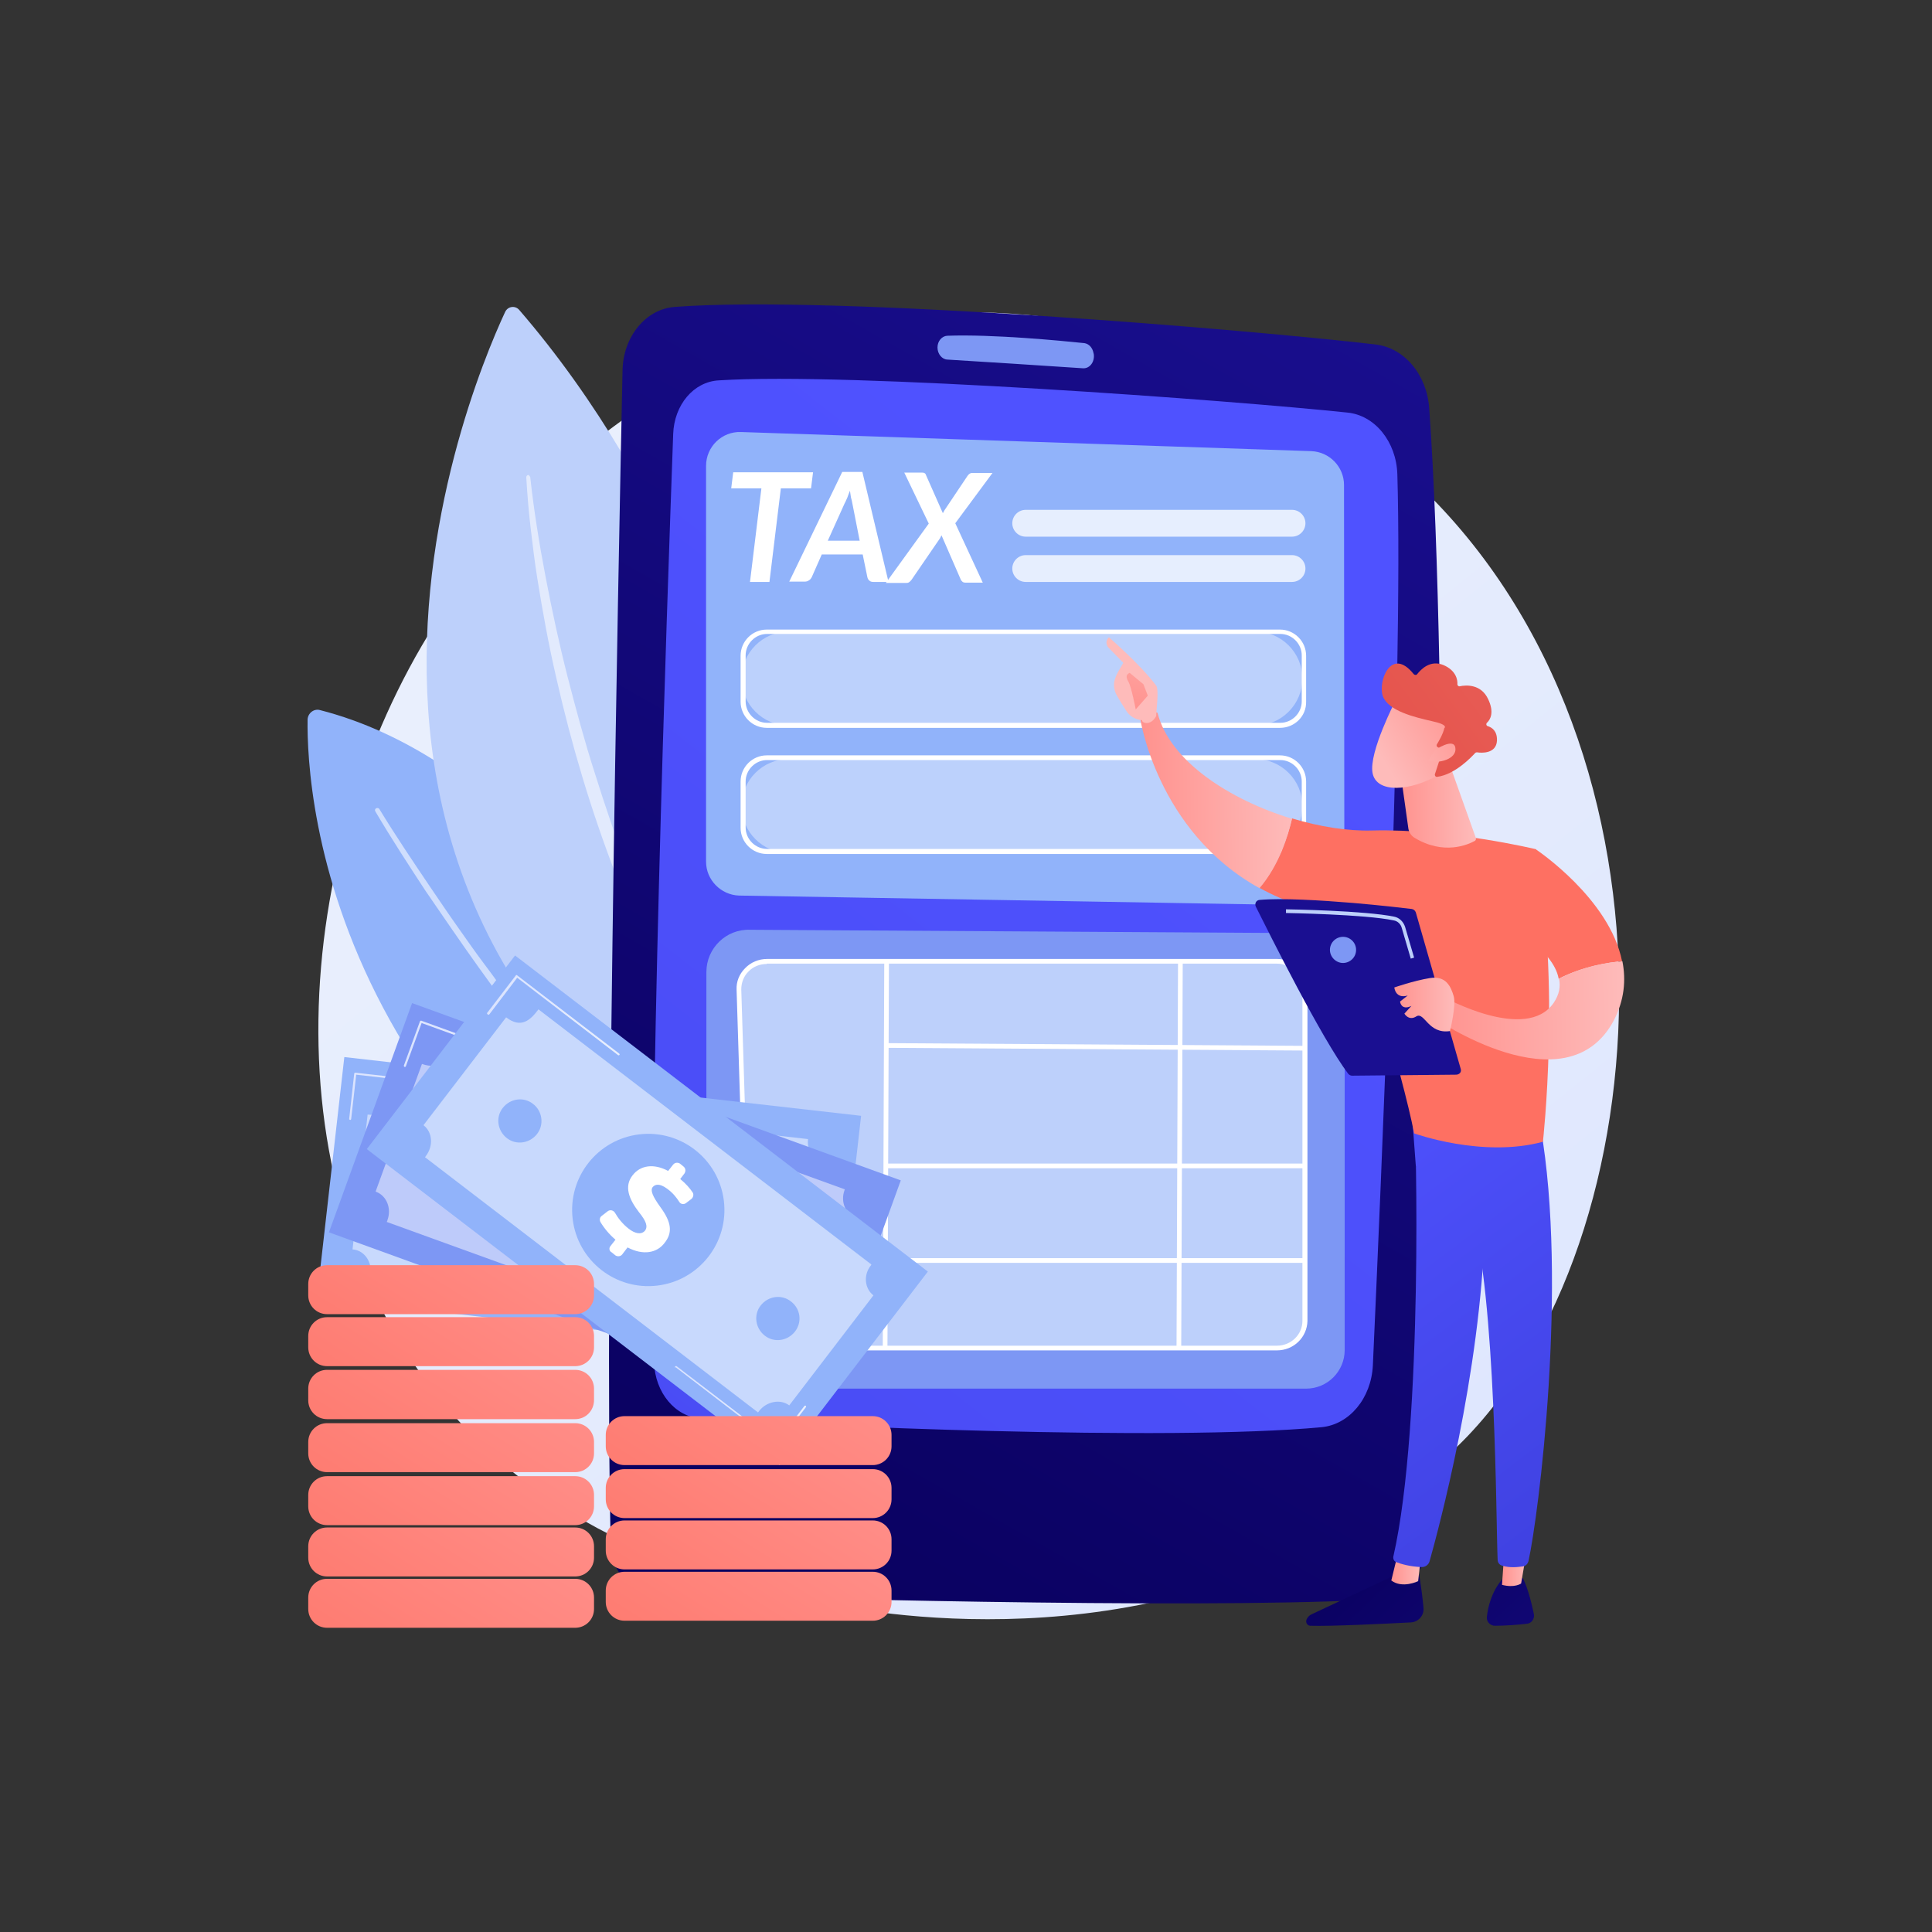 <?xml version="1.0" encoding="utf-8"?>
<!-- Generator: Adobe Illustrator 29.1.0, SVG Export Plug-In . SVG Version: 9.03 Build 55587)  -->
<svg version="1.1" id="Layer_1" xmlns="http://www.w3.org/2000/svg" xmlns:xlink="http://www.w3.org/1999/xlink" x="0px" y="0px"
	 viewBox="0 0 576 576" style="enable-background:new 0 0 576 576;" xml:space="preserve">
<rect x="0" y="0" width="576" height="576" fill="#333333" stroke="none"/>
<g>
	<linearGradient id="SVGID_1_" gradientUnits="userSpaceOnUse" x1="533.175" y1="597.74" x2="186.48" y2="167.167">
		<stop  offset="0" style="stop-color:#DAE3FE"/>
		<stop  offset="1" style="stop-color:#E9EFFD"/>
	</linearGradient>
	<path style="fill:url(#SVGID_1_);" d="M437.8,427.9c-8,8.4-15.5,13.8-21.5,18.1c-70,50.2-152.8,35.6-170.4,32
		c-26-5.3-76.2-15.5-112.5-58.2c-54.9-64.6-46.4-166.4-3.8-233.6c7.8-12.3,49-80.5,132.7-91.5c50.7-6.6,109.7,6.7,152.5,42.6
		C504.5,212.5,498.1,364.4,437.8,427.9z"/>
	<g>
		<path style="fill:#91B3FA;" d="M256.7,420.2c0,0-58.3-182.1-161.3-208.5c-1.8-0.5-3.6,0.9-3.7,2.8
			C91.4,236.4,97,353.1,256.7,420.2z"/>
		<path style="opacity:0.56;fill:#FFFFFF;" d="M113.1,241.2c4.8,7.9,10,15.6,15.2,23.3c2.6,3.8,5.2,7.7,7.9,11.5
			c2.7,3.8,5.3,7.6,8.1,11.3c2.8,3.7,5.5,7.5,8.2,11.2l8.4,11.1c5.7,7.3,11.5,14.6,17.4,21.7c5.8,7.2,11.9,14.2,18,21.3l9.3,10.4
			c1.6,1.7,3.1,3.5,4.7,5.2l4.8,5c3.2,3.4,6.4,6.7,9.6,10.1l9.9,9.8c1.6,1.6,3.3,3.3,4.9,4.9l5.1,4.8l10.1,9.5l0,0
			c0.3,0.3,0.3,0.7,0,1c-0.3,0.3-0.7,0.3-1,0c-13.7-12.5-27.3-25.3-40-38.9l-4.8-5c-1.6-1.7-3.1-3.4-4.7-5.2l-9.4-10.3
			c-6-7.1-12.2-14-18.1-21.3c-11.8-14.3-23.2-29.1-34-44.2c-2.7-3.8-5.4-7.6-8-11.4c-2.6-3.8-5.3-7.7-7.9-11.5
			c-5.1-7.8-10.2-15.6-14.9-23.6c-0.2-0.3-0.1-0.7,0.2-0.9C112.5,240.8,112.9,240.9,113.1,241.2L113.1,241.2z"/>
	</g>
	<g>
		<path style="fill:#BDD0FB;" d="M251.1,372.3c0,0-3.9-172.8-96.3-279.9c-1.2-1.4-3.4-1.1-4.2,0.6
			C138.3,119.4,68.2,289.5,251.1,372.3z"/>
		<path style="opacity:0.56;fill:#FFFFFF;" d="M158.1,142.4c1.1,10,2.7,19.9,4.6,29.8c1.9,9.9,4,19.7,6.5,29.5
			c2.5,9.7,5.1,19.4,8.2,29c3,9.6,6.2,19.1,9.9,28.4c3.6,9.4,7.5,18.6,11.8,27.7c0.5,1.1,1,2.3,1.6,3.4l1.7,3.4
			c1.1,2.2,2.2,4.5,3.4,6.7l3.5,6.6l0.9,1.7l0.9,1.6l1.9,3.3c2.4,4.4,5.1,8.6,7.7,12.9c1.3,2.1,2.7,4.2,4.1,6.3l2.1,3.2
			c0.7,1,1.4,2.1,2.2,3.1l4.3,6.2l4.5,6l2.3,3l2.4,2.9l4.7,5.9l0,0c0.2,0.3,0.2,0.8-0.1,1c-0.3,0.2-0.7,0.2-1-0.1
			c-13.8-14.8-26-31.1-36.3-48.6l-1.9-3.3l-1-1.6l-0.9-1.7l-3.7-6.7c-1.2-2.2-2.3-4.5-3.5-6.8l-1.7-3.4c-0.6-1.1-1.1-2.3-1.6-3.4
			c-4.5-9.1-8.4-18.5-12.1-27.9c-7.3-18.9-13.1-38.4-17.6-58.2c-2.3-9.9-4.1-19.8-5.7-29.8c-0.8-5-1.4-10-2-15.1
			c-0.6-5-1-10.1-1.3-15.1c0-0.4,0.3-0.7,0.7-0.7C157.7,141.8,158.1,142,158.1,142.4L158.1,142.4z"/>
	</g>
	<g>
		<g>
			
				<linearGradient id="SVGID_00000181087501035324631360000003560958517004833451_" gradientUnits="userSpaceOnUse" x1="191.411" y1="485.143" x2="429.631" y2="66.596">
				<stop  offset="0" style="stop-color:#09005D"/>
				<stop  offset="1" style="stop-color:#1A0F91"/>
			</linearGradient>
			<path style="fill:url(#SVGID_00000181087501035324631360000003560958517004833451_);" d="M185.6,110.4
				c-1.3,61.7-5.5,274.5-3.5,350c0.2,8,5.7,14.4,12.5,14.7c33.8,1.3,157.6,4.6,212.9,1.9c11.5-0.6,20.7-11.5,20.9-24.9
				c1.1-64.8,3.7-246.9-2.3-330.4c-0.7-10-7.4-18-16-19c-36.8-4.3-161.2-14.8-208.9-11.2C192.6,92.1,185.8,100.3,185.6,110.4z"/>
			
				<linearGradient id="SVGID_00000091730154503388735080000014375275373208186298_" gradientUnits="userSpaceOnUse" x1="369.817" y1="185.609" x2="-141.702" y2="839.968">
				<stop  offset="0" style="stop-color:#4F52FF"/>
				<stop  offset="1" style="stop-color:#4042E2"/>
			</linearGradient>
			<path style="fill:url(#SVGID_00000091730154503388735080000014375275373208186298_);" d="M200.7,129.4
				c-1.8,49.8-7.6,215.5-5.7,276.8c0.3,9,6.3,16.2,13.9,16.7c31.5,2.2,138.9,6.9,185.1,2.6c8.3-0.8,14.8-8.6,15.3-18.4
				c2.3-50.8,9.1-205.1,7.3-265.7c-0.3-9.7-6.7-17.6-14.9-18.4c-34.1-3.6-148.2-12.1-187.4-9.6C206.8,113.8,201,120.7,200.7,129.4z"
				/>
			<path style="fill:#7D97F4;" d="M279.5,103.6L279.5,103.6c0,1.9,1.3,3.5,2.9,3.6c8,0.5,30.5,1.9,40.5,2.6c2,0.1,3.5-1.9,3.2-4.2
				l-0.1-0.4c-0.3-1.6-1.4-2.7-2.7-2.9c-6.8-0.7-27.3-2.7-40.9-2.2C280.8,100.2,279.5,101.7,279.5,103.6z"/>
		</g>
		<path style="fill:#7D97F4;" d="M222.8,414c-6.8-0.2-12.2-5.8-12.2-12.6V289.8c0-7.1,5.9-12.9,13.1-12.6l165.9,1
			c6.2,0,11.3,5.1,11.3,11.3l0,113c0,6.3-5.1,11.5-11.5,11.5H222.8z"/>
		<path style="fill:#91B3FA;" d="M400.8,259.8c0,5.6-4.6,10.2-10.3,10.1L220.3,267c-5.4-0.2-9.8-4.7-9.8-10.1v-118
			c0-5.7,4.7-10.3,10.4-10.1l170,5.7c5.5,0.2,9.8,4.7,9.8,10.1L400.8,259.8z"/>
		<path style="opacity:0.77;fill:#FFFFFF;" d="M385.2,160h-79.4c-2.2,0-4-1.8-4-4v0c0-2.2,1.8-4,4-4h79.4c2.2,0,4,1.8,4,4l0,0
			C389.2,158.2,387.4,160,385.2,160z"/>
		<path style="opacity:0.77;fill:#FFFFFF;" d="M385.2,173.5h-79.4c-2.2,0-4-1.8-4-4v0c0-2.2,1.8-4,4-4h79.4c2.2,0,4,1.8,4,4v0
			C389.2,171.7,387.4,173.5,385.2,173.5z"/>
		<g>
			<path style="fill:#BDD0FB;" d="M380.9,401.9H232c-4.5,0-8.2-3.5-8.3-7.8l-3.1-99.1c-0.1-4.5,3.6-8.3,8.3-8.3h152.1
				c4.6,0,8.3,3.6,8.3,8.1v99.1C389.2,398.3,385.5,401.9,380.9,401.9z"/>
			<path style="fill:#FFFFFF;" d="M380.7,402.6h-149c-4.9,0-8.9-3.7-9-8.5l-3.1-99.1c-0.1-2.3,0.8-4.6,2.5-6.3
				c1.7-1.8,4.1-2.8,6.6-2.8h152.1c5,0,9,3.9,9,8.8v99.1C389.7,398.7,385.7,402.6,380.7,402.6z M228.6,287.4c-2.1,0-4.1,0.8-5.5,2.3
				c-1.4,1.4-2.1,3.3-2.1,5.3l3.1,99.1c0.1,4,3.5,7.1,7.6,7.1h149c4.2,0,7.6-3.3,7.6-7.4v-99.1c0-4.1-3.4-7.4-7.6-7.4H228.6z"/>
			
				<rect x="206.2" y="343.3" transform="matrix(3.912387e-03 -1 1 3.912387e-03 -80.927 606.764)" style="fill:#FFFFFF;" width="115.8" height="1.4"/>
			
				<rect x="293.8" y="343.3" transform="matrix(3.912349e-03 -1 1 3.912349e-03 6.316 694.35)" style="fill:#FFFFFF;" width="115.8" height="1.4"/>
			
				<rect x="325.9" y="249.7" transform="matrix(6.519886e-03 -1 1 6.519886e-03 12.487 636.667)" style="fill:#FFFFFF;" width="1.4" height="124.7"/>
			<rect x="264" y="346.9" style="fill:#FFFFFF;" width="125" height="1.4"/>
			<rect x="264.2" y="375.1" style="fill:#FFFFFF;" width="125" height="1.4"/>
		</g>
		<g>
			<path style="fill:#FFFFFF;" d="M381.6,217h-153c-4.3,0-7.8-3.5-7.8-7.8v-13.7c0-4.3,3.5-7.8,7.8-7.8h153c4.3,0,7.8,3.5,7.8,7.8
				v13.7C389.5,213.5,386,217,381.6,217z M228.7,189c-3.5,0-6.4,2.9-6.4,6.4v13.7c0,3.5,2.9,6.4,6.4,6.4h153c3.5,0,6.4-2.9,6.4-6.4
				v-13.7c0-3.5-2.9-6.4-6.4-6.4H228.7z"/>
			<path style="opacity:0.39;fill:#FFFFFF;" d="M374.3,216.3H235.1c-7.7,0-14-6.3-14-14v0c0-7.7,6.3-14,14-14h139.2
				c7.7,0,14,6.3,14,14v0C388.3,210,382,216.3,374.3,216.3z"/>
		</g>
		<g>
			<path style="fill:#FFFFFF;" d="M242.4,140.8l-0.6,4.8h-9l-3.4,27.9h-5.8l3.4-27.9h-9l0.6-4.8H242.4z"/>
			<path style="fill:#FFFFFF;" d="M264.9,173.5h-4.5c-0.5,0-0.9-0.1-1.2-0.4c-0.3-0.2-0.5-0.6-0.6-1l-1.4-6.8H245l-3,6.8
				c-0.2,0.3-0.4,0.7-0.8,0.9c-0.4,0.3-0.8,0.4-1.3,0.4h-4.6l15.8-32.7h6L264.9,173.5z M246.8,161.2h9.5l-2.2-11.2
				c-0.1-0.5-0.2-1.1-0.4-1.7c-0.1-0.6-0.2-1.3-0.3-2c-0.3,0.8-0.6,1.5-0.8,2.1c-0.3,0.6-0.5,1.2-0.8,1.7L246.8,161.2z"/>
			<path style="fill:#FFFFFF;" d="M276.9,156.1l-7.3-15.2h5.3c0.4,0,0.7,0.1,0.8,0.2c0.2,0.1,0.3,0.3,0.4,0.6l5,11.3
				c0.2-0.3,0.3-0.6,0.5-0.9l6.9-10.3c0.4-0.5,0.8-0.8,1.3-0.8h6.1l-11.1,15l8.2,17.7h-5.2c-0.4,0-0.7-0.1-0.9-0.3
				c-0.2-0.2-0.4-0.4-0.5-0.7l-5.7-13.1c-0.1,0.1-0.1,0.2-0.2,0.4c-0.1,0.1-0.1,0.2-0.2,0.4l-8.5,12.4c-0.3,0.4-0.5,0.6-0.8,0.8
				c-0.3,0.2-0.6,0.2-1,0.2h-5.9L276.9,156.1z"/>
		</g>
		<g>
			<g>
				<path style="opacity:0.39;fill:#FFFFFF;" d="M374.3,254.3H235.1c-7.7,0-14-6.3-14-14v0c0-7.7,6.3-14,14-14h139.2
					c7.7,0,14,6.3,14,14v0C388.3,248.1,382,254.3,374.3,254.3z"/>
			</g>
			<path style="fill:#FFFFFF;" d="M381.6,254.6h-153c-4.3,0-7.8-3.5-7.8-7.8V233c0-4.3,3.5-7.8,7.8-7.8h153c4.3,0,7.8,3.5,7.8,7.8
				v13.7C389.5,251.1,386,254.6,381.6,254.6z M228.7,226.6c-3.5,0-6.4,2.9-6.4,6.4v13.7c0,3.5,2.9,6.4,6.4,6.4h153
				c3.5,0,6.4-2.9,6.4-6.4V233c0-3.5-2.9-6.4-6.4-6.4H228.7z"/>
		</g>
	</g>
	<g>
		
			<linearGradient id="SVGID_00000163759463605337754260000017111514544663366318_" gradientUnits="userSpaceOnUse" x1="9037.168" y1="422.803" x2="8937.969" y2="530.705" gradientTransform="matrix(-1 9.500000e-03 9.500000e-03 1 9424.498 -48.588)">
			<stop  offset="0" style="stop-color:#09005D"/>
			<stop  offset="1" style="stop-color:#1A0F91"/>
		</linearGradient>
		<path style="fill:url(#SVGID_00000163759463605337754260000017111514544663366318_);" d="M422.8,467.8c0,0,1.1,5.8,1.6,11.6
			c0.2,2.2-1.5,4.2-3.8,4.3c-7.7,0.4-24.1,1.2-29.9,1c-0.9,0-1.5-0.9-1.2-1.8c0.3-0.7,0.8-1.3,1.5-1.6l27-12.7L422.8,467.8z"/>
		
			<linearGradient id="SVGID_00000156559809412838792670000002117912544725610686_" gradientUnits="userSpaceOnUse" x1="9004.97" y1="430.816" x2="9013.781" y2="430.816" gradientTransform="matrix(-1 9.500000e-03 9.500000e-03 1 9424.498 -48.588)">
			<stop  offset="0" style="stop-color:#FEBBBA"/>
			<stop  offset="1" style="stop-color:#FF928E"/>
		</linearGradient>
		<path style="fill:url(#SVGID_00000156559809412838792670000002117912544725610686_);" d="M423.6,464.4l-0.8,7c0,0-4.7,2.3-8-0.2
			l1.9-7.8L423.6,464.4z"/>
		
			<linearGradient id="SVGID_00000105421901707452153230000017793548243422583453_" gradientUnits="userSpaceOnUse" x1="9044.984" y1="300.769" x2="8960.569" y2="415.184" gradientTransform="matrix(-1 9.500000e-03 9.500000e-03 1 9424.498 -48.588)">
			<stop  offset="0" style="stop-color:#4F52FF"/>
			<stop  offset="1" style="stop-color:#4042E2"/>
		</linearGradient>
		<path style="fill:url(#SVGID_00000105421901707452153230000017793548243422583453_);" d="M421.7,333.6c0.4,1.8,2.8,90.6-6.3,130.5
			c-0.1,0.7,0.2,1.3,0.8,1.6c1.5,0.6,4.3,1.4,7.7,1.5c1.1,0,2-0.7,2.3-1.7c2.6-9.3,15.2-55.7,16.5-99.9c1.4-49.4,0-1.7,0-1.7
			l-1.4-30.5L421.7,333.6z"/>
		
			<linearGradient id="SVGID_00000101090875376488476410000001731070731597207951_" gradientUnits="userSpaceOnUse" x1="9014.914" y1="402.34" x2="8915.71" y2="510.247" gradientTransform="matrix(-1 9.500000e-03 9.500000e-03 1 9424.498 -48.588)">
			<stop  offset="0" style="stop-color:#09005D"/>
			<stop  offset="1" style="stop-color:#1A0F91"/>
		</linearGradient>
		<path style="fill:url(#SVGID_00000101090875376488476410000001731070731597207951_);" d="M454,470.5c0,0,1.7,2.9,3.3,10.7
			c0.3,1.4-0.7,2.8-2.1,2.9c-2.5,0.3-6.4,0.6-9.5,0.6c-1.4,0-2.6-1.2-2.4-2.7c0.3-2.9,1.4-7.5,4.6-11.2L454,470.5z"/>
		
			<linearGradient id="SVGID_00000095326807910275172380000018446651788358030758_" gradientUnits="userSpaceOnUse" x1="8973.212" y1="430.363" x2="8980.819" y2="430.363" gradientTransform="matrix(-1 9.500000e-03 9.500000e-03 1 9424.498 -48.588)">
			<stop  offset="0" style="stop-color:#FEBBBA"/>
			<stop  offset="1" style="stop-color:#FF928E"/>
		</linearGradient>
		<path style="fill:url(#SVGID_00000095326807910275172380000018446651788358030758_);" d="M455.3,461.6l-1.8,10.5
			c0,0-1.9,1.4-5.7,0.4l0.8-11.3L455.3,461.6z"/>
		
			<linearGradient id="SVGID_00000109013714139996847520000009478897943259993010_" gradientUnits="userSpaceOnUse" x1="9029.94" y1="289.669" x2="8945.525" y2="404.082" gradientTransform="matrix(-1 9.500000e-03 9.500000e-03 1 9424.498 -48.588)">
			<stop  offset="0" style="stop-color:#4F52FF"/>
			<stop  offset="1" style="stop-color:#4042E2"/>
		</linearGradient>
		<path style="fill:url(#SVGID_00000109013714139996847520000009478897943259993010_);" d="M459.3,336c8.2,46.8-0.6,115.9-3.6,129.4
			c-0.2,0.8-0.8,1.5-1.7,1.6c-1.4,0.2-3.8,0.5-6.1-0.2c-0.8-0.2-1.4-0.9-1.4-1.8c-0.5-10.9-0.4-77.9-7.9-104.3
			c-0.4-1.3-1.2-2.5-2.4-3.3l-14.1-9.9l-1.2-16.1L459.3,336z"/>
		<g>
			
				<linearGradient id="SVGID_00000101825910552587891670000006491436914457819296_" gradientUnits="userSpaceOnUse" x1="520.173" y1="87.414" x2="463.229" y2="206.999">
				<stop  offset="0" style="stop-color:#FF928E"/>
				<stop  offset="1" style="stop-color:#FE7062"/>
			</linearGradient>
			<path style="fill:url(#SVGID_00000101825910552587891670000006491436914457819296_);" d="M409,247.6c23.3-0.6,49,5.6,49,5.6
				c7.3,40.4,2,87.2,2,87.2c-18,4.9-38.4-2.5-38.4-2.5c-3.2-16.9-17.6-64.4-17.6-64.4c-11.4-1.3-20.8-4.5-28.5-8.8
				c5.8-6.9,8.5-15.6,9.7-20.7C393.5,246.5,401.8,247.8,409,247.6z"/>
			
				<linearGradient id="SVGID_00000110455413226273034380000002813315987313374126_" gradientUnits="userSpaceOnUse" x1="9041.239" y1="200.93" x2="9086.258" y2="200.93" gradientTransform="matrix(-1 9.500000e-03 9.500000e-03 1 9424.498 -48.588)">
				<stop  offset="0" style="stop-color:#FEBBBA"/>
				<stop  offset="1" style="stop-color:#FF928E"/>
			</linearGradient>
			<path style="fill:url(#SVGID_00000110455413226273034380000002813315987313374126_);" d="M339.9,214c2.3-2.8,5.2-1.5,5.2-1.5
				c3.6,14.4,21.6,26,40.1,31.6c-1.2,5.1-3.8,13.8-9.7,20.7C344.8,247.8,339.9,214,339.9,214z"/>
		</g>
		<g>
			
				<linearGradient id="SVGID_00000059297321181756032920000015841457050363903371_" gradientUnits="userSpaceOnUse" x1="-1763.495" y1="192.452" x2="-1733.287" y2="261.183" gradientTransform="matrix(1 -9.500000e-03 9.500000e-03 1 2111.772 21.815)">
				<stop  offset="0" style="stop-color:#FEBBBA"/>
				<stop  offset="1" style="stop-color:#FF928E"/>
			</linearGradient>
			<path style="fill:url(#SVGID_00000059297321181756032920000015841457050363903371_);" d="M340.5,214.7c-0.2,0.8,2.5,1.9,4.2-1.2
				c0-1.5,0.9-7.9,0-9.1c-4.8-6.4-14.1-14.4-14.1-14.4c-1.5,1.5-0.2,3-0.2,3l4.5,4.6c-0.9,1.7-2,3.1-2.6,5.2
				c-0.4,1.5-0.1,3.2,0.7,4.6c0.8,1.4,1.9,3.2,2.9,4.7C337.7,214.7,340.5,214.7,340.5,214.7z"/>
			
				<linearGradient id="SVGID_00000139281846325376658820000011141816007062657947_" gradientUnits="userSpaceOnUse" x1="348.098" y1="175.038" x2="336.709" y2="212.053">
				<stop  offset="0" style="stop-color:#FEBBBA"/>
				<stop  offset="1" style="stop-color:#FF928E"/>
			</linearGradient>
			<path style="fill:url(#SVGID_00000139281846325376658820000011141816007062657947_);" d="M336.8,200.6l4.1,3.4l1.3,3.4l-3.6,4.1
				c0,0-1.3-6.8-2.2-8.3C335.5,201.7,335.9,201,336.8,200.6z"/>
		</g>
		
			<linearGradient id="SVGID_00000172411408839841986850000018177600614225880235_" gradientUnits="userSpaceOnUse" x1="550.784" y1="101.99" x2="493.84" y2="221.575">
			<stop  offset="0" style="stop-color:#FF928E"/>
			<stop  offset="1" style="stop-color:#FE7062"/>
		</linearGradient>
		<path style="fill:url(#SVGID_00000172411408839841986850000018177600614225880235_);" d="M449.3,275.9l8.7-22.6
			c0,0,21.9,14.6,25.6,33.3c-4.1,0.3-11.6,1.5-18.9,5.2C463.1,282.9,449.3,275.9,449.3,275.9z"/>
		
			<linearGradient id="SVGID_00000158017769555828873150000009543062714777337267_" gradientUnits="userSpaceOnUse" x1="8942.728" y1="264.692" x2="8999.698" y2="264.692" gradientTransform="matrix(-1 9.500000e-03 9.500000e-03 1 9424.498 -48.588)">
			<stop  offset="0" style="stop-color:#FEBBBA"/>
			<stop  offset="1" style="stop-color:#FF928E"/>
		</linearGradient>
		<path style="fill:url(#SVGID_00000158017769555828873150000009543062714777337267_);" d="M430.5,297.3c0,0,24.5,13.6,32.7,1.7
			c1.7-2.5,2.1-4.9,1.6-7.2c7.3-3.8,14.7-4.9,18.9-5.2c1.1,5.6,0.6,11.6-2.6,17.7c-14.2,26.5-53.7-0.9-53.7-0.9L430.5,297.3z"/>
		
			<linearGradient id="SVGID_00000010279738423977743040000015376660210512185250_" gradientUnits="userSpaceOnUse" x1="8986.476" y1="203.788" x2="9009.001" y2="203.788" gradientTransform="matrix(-1 9.500000e-03 9.500000e-03 1 9424.498 -48.588)">
			<stop  offset="0" style="stop-color:#FEBBBA"/>
			<stop  offset="1" style="stop-color:#FF928E"/>
		</linearGradient>
		<path style="fill:url(#SVGID_00000010279738423977743040000015376660210512185250_);" d="M432.4,228.5l7.6,21.3
			c0.1,0.4,0,0.7-0.3,0.9c-2,1.1-9.3,4.4-18.1-1c-0.9-0.6-1.5-1.5-1.7-2.6l-2.6-18.5L432.4,228.5z"/>
		<g>
			
				<linearGradient id="SVGID_00000018947030600657117410000009701276257529764500_" gradientUnits="userSpaceOnUse" x1="798.443" y1="3976.027" x2="790.026" y2="3948.265" gradientTransform="matrix(-0.752 -0.659 -0.659 0.752 3632.015 -2238.644)">
				<stop  offset="0" style="stop-color:#FEBBBA"/>
				<stop  offset="1" style="stop-color:#FF928E"/>
			</linearGradient>
			<path style="fill:url(#SVGID_00000018947030600657117410000009701276257529764500_);" d="M416.1,208.8c0,0-8,15.4-6.9,21.6
				s11.2,5.6,19.9,0.5l6-16.6L416.1,208.8z"/>
			
				<linearGradient id="SVGID_00000023972237799551028170000011292902380707741104_" gradientUnits="userSpaceOnUse" x1="367.329" y1="256.894" x2="460.339" y2="188.56">
				<stop  offset="0" style="stop-color:#E1473D"/>
				<stop  offset="1" style="stop-color:#E9605A"/>
			</linearGradient>
			<path style="fill:url(#SVGID_00000023972237799551028170000011292902380707741104_);" d="M428.7,222.8c-0.4-0.2-0.5-0.6-0.3-0.9
				c0.6-1,1.8-3,2.2-4.8c0,0,1.5-1-3.7-2.1c-5.2-1.2-12.9-3-14.6-7.4c-1.6-4.3,2.4-15.1,9.2-6.6c0.3,0.3,0.8,0.3,1,0
				c1.1-1.4,3.9-4.4,7.9-2.7c3.7,1.6,4.2,4.4,4.1,5.7c0,0.4,0.4,0.7,0.7,0.6c1.9-0.4,6.4-0.7,8.5,3.9c1.8,3.8,0.7,6-0.4,7
				c-0.3,0.3-0.2,0.9,0.3,1c1.2,0.4,2.8,1.4,2.7,4.3c-0.2,4-4.7,3.7-5.9,3.5c-0.2,0-0.4,0-0.6,0.2c-1.1,1.2-6,6.4-11.3,7.1
				c-0.5,0.1-0.8-0.4-0.7-0.8l2.2-6.7c0.1-0.3,0-0.7-0.4-0.8L428.7,222.8z"/>
			
				<linearGradient id="SVGID_00000088831087567009716970000005614832389537592476_" gradientUnits="userSpaceOnUse" x1="789.838" y1="3975.898" x2="782.265" y2="3950.919" gradientTransform="matrix(-0.752 -0.659 -0.659 0.752 3632.015 -2238.644)">
				<stop  offset="0" style="stop-color:#FEBBBA"/>
				<stop  offset="1" style="stop-color:#FF928E"/>
			</linearGradient>
			<path style="fill:url(#SVGID_00000088831087567009716970000005614832389537592476_);" d="M427.7,223.7c0,0,5.8-4,6.2-0.7
				c0.5,3.3-5.2,4.9-8,3.7L427.7,223.7z"/>
		</g>
		<g>
			<g>
				
					<linearGradient id="SVGID_00000139974610334676184900000004319256606149533619_" gradientUnits="userSpaceOnUse" x1="494.632" y1="158.832" x2="453.821" y2="220.523">
					<stop  offset="0" style="stop-color:#09005D"/>
					<stop  offset="1" style="stop-color:#1A0F91"/>
				</linearGradient>
				<path style="fill:url(#SVGID_00000139974610334676184900000004319256606149533619_);" d="M435.5,318.7L422.1,272
					c-0.2-0.5-0.6-0.9-1.2-1c-2.4-0.3-9.4-1.1-17.5-1.8c-9.8-0.8-21.1-1.5-27.9-0.9c-1,0.1-1.5,1.1-1.1,2
					c3.9,7.8,19.7,39.5,27.6,49.9c0.3,0.3,0.7,0.5,1.1,0.5l31-0.3C435.1,320.4,435.8,319.6,435.5,318.7z"/>
				
					<linearGradient id="SVGID_00000038374002937863026430000016290348427614920843_" gradientUnits="userSpaceOnUse" x1="8707.744" y1="299.513" x2="8725.555" y2="299.513" gradientTransform="matrix(-1 0 0 1 9141.322 0)">
					<stop  offset="0" style="stop-color:#FEBBBA"/>
					<stop  offset="1" style="stop-color:#FF928E"/>
				</linearGradient>
				<path style="fill:url(#SVGID_00000038374002937863026430000016290348427614920843_);" d="M432.3,307.4c0,0,1.9-7.7,1.1-10.4
					c-0.8-2.7-2.2-6.2-7.1-5.4c-4.9,0.8-10.6,2.8-10.6,2.8s0.3,3.5,4,2.4l-2.3,1.8c0,0,0.3,2.8,3.4,1.3l-2.1,2.3
					c0,0,1.3,2.3,3.6,0.8C424.7,301.6,425.8,308.4,432.3,307.4z"/>
			</g>
			<path style="fill:#7D97F4;" d="M404.3,283.2c0,2.2-1.8,3.9-3.9,3.9s-3.9-1.8-3.9-3.9c0-2.2,1.8-3.9,3.9-3.9
				S404.3,281,404.3,283.2z"/>
			<path style="fill:#BDD0FB;" d="M420.6,285.8l-2.7-9.2c-0.3-1.1-1.2-2-2.4-2.2c-8.5-1.8-31.9-2.2-32.1-2.2l0-1.1
				c1,0,23.7,0.4,32.3,2.2c1.5,0.3,2.7,1.5,3.2,3l2.7,9.2L420.6,285.8z"/>
		</g>
	</g>
	<g>
		<g>
			<g>
				
					<rect x="139.3" y="282.3" transform="matrix(0.113 -0.994 0.994 0.113 -201.86 493.579)" style="fill:#91B3FA;" width="72.3" height="155"/>
				<path style="opacity:0.5;fill:#FFFFFF;" d="M246.2,346.8l-4.7,41.1c-3.3-0.4-6.4,2.3-6.8,6c0,0.1,0,0.4,0,0.4l-124.3-14.1
					c0,0,0-0.3,0.1-0.4c0.4-3.7-1.9-7-5.3-7.3c0,0-0.1,0-0.1,0l4.5-40.2c5.7,0.6,6.6-3.1,7-6.7c0-0.1,0-0.1,0-0.1l124.3,14.1
					c0,0,0,0,0,0.1C240.5,343.3,242.9,346.4,246.2,346.8z"/>
				<g>
					
						<linearGradient id="SVGID_00000137819353375233236340000001783310942016239753_" gradientUnits="userSpaceOnUse" x1="6339.351" y1="4193.821" x2="6323.772" y2="4394.266" gradientTransform="matrix(0.994 0.113 -0.113 0.994 -5648.657 -4537.4)">
						<stop  offset="0" style="stop-color:#50E7B7"/>
						<stop  offset="0.996" style="stop-color:#323992"/>
					</linearGradient>
					<circle style="fill:url(#SVGID_00000137819353375233236340000001783310942016239753_);" cx="175.5" cy="359.6" r="22.7"/>
					<g>
						<path style="fill:#FFFFFF;" d="M171.5,374.6l0.3-2.4c-2.5-0.4-4.9-1.2-6.5-2.2c-0.6-0.3-0.8-1.1-0.6-1.7l0.9-2.2
							c0.3-0.8,1.3-1.1,2-0.7c1.7,0.9,3.7,1.7,6,2c2.4,0.3,4.3-0.3,4.5-2c0.2-1.5-1.1-2.6-4.3-3.8c-4.6-1.8-7.8-4.3-7.3-8.5
							c0.4-3.8,3.5-6.4,8.4-6.6l0.3-2.4c0.1-0.8,0.8-1.3,1.5-1.2l1.4,0.2c0.8,0.1,1.3,0.8,1.2,1.5l-0.2,2.1c2.3,0.4,3.9,0.9,5.2,1.6
							c0.7,0.3,0.9,1.1,0.7,1.8l-0.8,2c-0.3,0.8-1.2,1.1-1.9,0.7c-1.2-0.6-2.9-1.3-5.1-1.5c-2.8-0.3-3.8,0.8-3.9,1.8
							c-0.1,1.3,1.5,2.4,5,3.9c5.1,2.2,7.1,4.6,6.6,8.6c-0.4,3.6-3.5,6.6-8.8,6.8l-0.3,2.7c-0.1,0.8-0.8,1.3-1.5,1.2l-1.4-0.2
							C171.9,376.1,171.4,375.4,171.5,374.6z"/>
					</g>
				</g>
			</g>
			
				<linearGradient id="SVGID_00000171001599278085692710000011736558152812337048_" gradientUnits="userSpaceOnUse" x1="104.133" y1="326.849" x2="144.301" y2="326.849">
				<stop  offset="0" style="stop-color:#DAE3FE"/>
				<stop  offset="1" style="stop-color:#E9EFFD"/>
			</linearGradient>
			<path style="fill:url(#SVGID_00000171001599278085692710000011736558152812337048_);" d="M104.1,333.7c0,0,0-0.1,0-0.1l1.5-13.5
				c0-0.1,0.1-0.2,0.1-0.2c0.1-0.1,0.1-0.1,0.2-0.1l38,4.3c0.2,0,0.3,0.2,0.3,0.3c0,0.2-0.2,0.3-0.3,0.3l-37.7-4.3l-1.5,13.2
				c0,0.2-0.2,0.3-0.3,0.3C104.3,333.9,104.2,333.8,104.1,333.7z"/>
			<path style="fill:#FFFFFF;" d="M206.4,395.7c0,0,0-0.1,0-0.1c0-0.2,0.2-0.3,0.3-0.3l37.2,4.2l1.6-14.1c0-0.2,0.2-0.3,0.3-0.3
				c0.2,0,0.3,0.2,0.3,0.3l-1.6,14.4c0,0.1-0.1,0.2-0.1,0.2c-0.1,0.1-0.1,0.1-0.2,0.1l-37.6-4.3
				C206.6,395.9,206.5,395.8,206.4,395.7z"/>
		</g>
		<g>
			<g>
				
					<rect x="146.9" y="281.9" transform="matrix(0.341 -0.94 0.94 0.341 -217.012 409.356)" style="fill:#7D97F4;" width="72.7" height="155"/>
				<path style="opacity:0.5;fill:#FFFFFF;" d="M255.2,363.1L241.2,402c-3.1-1.1-6.8,0.9-8.1,4.4c0,0.1,0,0.1-0.2,0.5l-117.6-42.6
					c0.2-0.4,0.2-0.4,0.2-0.5c1.3-3.5-0.2-7.3-3.4-8.5c0,0-0.1-0.1-0.1-0.1l13.8-38c5.4,1.9,7.2-1.5,8.5-5c0-0.1,0-0.2,0-0.2
					l117.6,42.6c0,0-0.1,0.1-0.1,0.2C250.5,358.3,252.1,362,255.2,363.1z"/>
				<g>
					
						<linearGradient id="SVGID_00000115476158702769935450000017578540603247435934_" gradientUnits="userSpaceOnUse" x1="7060.01" y1="3651.102" x2="7044.431" y2="3851.549" gradientTransform="matrix(0.94 0.341 -0.341 0.94 -5205.196 -5492.59)">
						<stop  offset="0" style="stop-color:#50E7B7"/>
						<stop  offset="0.996" style="stop-color:#323992"/>
					</linearGradient>
					<circle style="fill:url(#SVGID_00000115476158702769935450000017578540603247435934_);" cx="183.5" cy="359.1" r="22.7"/>
					<g>
						<path style="fill:#FFFFFF;" d="M176.1,372.8l0.8-2.3c-2.3-0.9-4.5-2.3-5.8-3.7c-0.5-0.5-0.6-1.2-0.2-1.8l1.3-1.9
							c0.5-0.7,1.5-0.8,2.1-0.2c1.4,1.3,3.2,2.6,5.4,3.4c2.3,0.8,4.2,0.7,4.8-0.9c0.5-1.4-0.5-2.7-3.3-4.7c-4.1-2.9-6.6-6-5.1-10
							c1.3-3.6,4.9-5.4,9.7-4.4l0.8-2.3c0.3-0.7,1.1-1.1,1.8-0.8l1.3,0.5c0.7,0.3,1.1,1.1,0.8,1.8l-0.7,2c2.1,0.9,3.6,1.8,4.7,2.7
							c0.6,0.5,0.7,1.3,0.2,1.9l-1.2,1.8c-0.5,0.7-1.4,0.8-2.1,0.3c-1-0.9-2.5-1.9-4.6-2.7c-2.7-1-3.9-0.1-4.2,0.9
							c-0.4,1.2,0.9,2.7,4,5c4.5,3.3,5.8,6.1,4.4,9.9c-1.2,3.4-4.9,5.6-10.1,4.6l-0.9,2.5c-0.3,0.7-1.1,1.1-1.8,0.8l-1.3-0.5
							C176.2,374.3,175.9,373.5,176.1,372.8z"/>
					</g>
				</g>
			</g>
			
				<linearGradient id="SVGID_00000037694790316211031870000002578182851236491440_" gradientUnits="userSpaceOnUse" x1="120.438" y1="311.169" x2="161.367" y2="311.169">
				<stop  offset="0" style="stop-color:#DAE3FE"/>
				<stop  offset="1" style="stop-color:#E9EFFD"/>
			</linearGradient>
			<path style="fill:url(#SVGID_00000037694790316211031870000002578182851236491440_);" d="M120.4,317.8c0,0,0-0.1,0-0.1l4.8-13.2
				c0.1-0.2,0.2-0.2,0.4-0.2l35.5,12.9c0.2,0.1,0.2,0.2,0.2,0.4c-0.1,0.2-0.2,0.2-0.4,0.2L125.7,305l-4.7,12.9
				c-0.1,0.2-0.2,0.2-0.4,0.2C120.5,318,120.4,317.9,120.4,317.8z"/>
			<path style="fill:#FFFFFF;" d="M205.2,401.3c0,0,0-0.1,0-0.1c0.1-0.2,0.2-0.2,0.4-0.2l35.2,12.8l4.7-12.9
				c0.1-0.2,0.2-0.2,0.4-0.2c0.2,0.1,0.2,0.2,0.2,0.4l-4.8,13.2c0,0.1-0.1,0.1-0.2,0.2c-0.1,0-0.2,0-0.2,0l-35.5-12.9
				C205.3,401.5,205.2,401.4,205.2,401.3z"/>
		</g>
		<g>
			<g>
				<g>
					
						<rect x="156.6" y="283.4" transform="matrix(0.608 -0.794 0.794 0.608 -210.875 294.619)" style="fill:#91B3FA;" width="72.7" height="155"/>
					<path style="opacity:0.5;fill:#FFFFFF;" d="M260.4,386.2L235.3,419c-2.6-2-6.8-1.2-9,1.7c-0.1,0.1,0,0-0.3,0.4l-99.3-76.1
						c0.3-0.4,0.3-0.3,0.3-0.4c2.2-2.9,2-7-0.7-9.1c0,0,0-0.1,0-0.1l24.6-32.1c4.5,3.5,7.3,0.7,9.5-2.2c0.1-0.1,0.1-0.2,0.1-0.2
						l99.3,76.1c0,0-0.1,0.1-0.1,0.2C257.3,380.1,257.8,384.2,260.4,386.2z"/>
					<g>
						
							<ellipse transform="matrix(0.993 -0.119 0.119 0.993 -41.409 25.444)" style="fill:#91B3FA;" cx="193.1" cy="360.8" rx="22.7" ry="22.7"/>
						<g>
							<path style="fill:#FFFFFF;" d="M182,371.5l1.5-1.9c-1.9-1.6-3.5-3.6-4.5-5.3c-0.3-0.6-0.2-1.4,0.4-1.8l1.8-1.4
								c0.7-0.5,1.6-0.3,2.1,0.4c0.9,1.6,2.3,3.4,4.1,4.8c1.9,1.5,3.8,1.9,4.9,0.6c0.9-1.2,0.4-2.8-1.8-5.5c-3-3.9-4.5-7.7-1.9-11
								c2.3-3,6.3-3.6,10.6-1.3l1.5-1.9c0.5-0.6,1.3-0.7,2-0.3l1.1,0.9c0.6,0.5,0.7,1.3,0.3,2l-1.3,1.7c1.8,1.5,2.9,2.8,3.7,4
								c0.4,0.6,0.2,1.4-0.3,1.9l-1.7,1.3c-0.7,0.5-1.6,0.3-2-0.4c-0.7-1.1-1.8-2.6-3.6-3.9c-2.3-1.7-3.6-1.3-4.3-0.5
								c-0.8,1,0,2.8,2.3,6c3.3,4.5,3.7,7.6,1.2,10.7c-2.2,2.9-6.3,3.8-11,1.3l-1.6,2.1c-0.5,0.6-1.3,0.7-2,0.3l-1.1-0.9
								C181.6,373,181.5,372.1,182,371.5z"/>
						</g>
					</g>
				</g>
				
					<linearGradient id="SVGID_00000052089102320086047180000011571699840803657090_" gradientUnits="userSpaceOnUse" x1="145.205" y1="302.588" x2="184.73" y2="302.588">
					<stop  offset="0" style="stop-color:#DAE3FE"/>
					<stop  offset="1" style="stop-color:#E9EFFD"/>
				</linearGradient>
				<path style="fill:url(#SVGID_00000052089102320086047180000011571699840803657090_);" d="M145.2,302.1c0-0.1,0-0.1,0.1-0.2
					l8.5-11.1c0-0.1,0.1-0.1,0.2-0.1c0.1,0,0.2,0,0.2,0.1l30.4,23.3c0.1,0.1,0.2,0.3,0.1,0.4c-0.1,0.1-0.3,0.2-0.4,0.1l-30.1-23.1
					l-8.3,10.9c-0.1,0.1-0.3,0.2-0.4,0.1C145.2,302.3,145.2,302.2,145.2,302.1z"/>
				
					<linearGradient id="SVGID_00000167377107166852497810000000632264546930490281_" gradientUnits="userSpaceOnUse" x1="201.225" y1="419.07" x2="240.372" y2="419.07">
					<stop  offset="0" style="stop-color:#DAE3FE"/>
					<stop  offset="1" style="stop-color:#E9EFFD"/>
				</linearGradient>
				<path style="fill:url(#SVGID_00000167377107166852497810000000632264546930490281_);" d="M201.2,407.6c0-0.1,0-0.1,0.1-0.2
					c0.1-0.1,0.3-0.2,0.4-0.1l29.8,22.8l8.3-10.9c0.1-0.1,0.3-0.2,0.4-0.1c0.1,0.1,0.2,0.3,0.1,0.4l-8.5,11.1c0,0.1-0.1,0.1-0.2,0.1
					c-0.1,0-0.2,0-0.2-0.1l-30-23C201.3,407.8,201.2,407.7,201.2,407.6z"/>
			</g>
			<g>
				<path style="fill:#91B3FA;" d="M160.1,338.1c-2.2,2.8-6.2,3.4-9,1.2c-2.8-2.2-3.4-6.2-1.2-9c2.2-2.8,6.2-3.4,9-1.2
					C161.7,331.2,162.3,335.3,160.1,338.1z"/>
				<path style="fill:#91B3FA;" d="M237,397c-2.2,2.8-6.2,3.4-9,1.2c-2.8-2.2-3.4-6.2-1.2-9c2.2-2.8,6.2-3.4,9-1.2
					C238.7,390.2,239.2,394.2,237,397z"/>
			</g>
		</g>
	</g>
	<g>
		<g>
			
				<linearGradient id="SVGID_00000079484906815906524080000001135729522791826349_" gradientUnits="userSpaceOnUse" x1="157.653" y1="362.818" x2="99.476" y2="456.11">
				<stop  offset="0" style="stop-color:#FF928E"/>
				<stop  offset="1" style="stop-color:#FE7062"/>
			</linearGradient>
			<path style="fill:url(#SVGID_00000079484906815906524080000001135729522791826349_);" d="M171.5,407.3h-74
				c-3.1,0-5.6-2.5-5.6-5.6v-3.4c0-3.1,2.5-5.6,5.6-5.6h74c3.1,0,5.6,2.5,5.6,5.6v3.4C177.1,404.8,174.6,407.3,171.5,407.3z"/>
		</g>
		<g>
			
				<linearGradient id="SVGID_00000062878970791974685710000001652661368741101714_" gradientUnits="userSpaceOnUse" x1="157.652" y1="347.288" x2="99.476" y2="440.579">
				<stop  offset="0" style="stop-color:#FF928E"/>
				<stop  offset="1" style="stop-color:#FE7062"/>
			</linearGradient>
			<path style="fill:url(#SVGID_00000062878970791974685710000001652661368741101714_);" d="M171.5,391.8h-74
				c-3.1,0-5.6-2.5-5.6-5.6v-3.4c0-3.1,2.5-5.6,5.6-5.6h74c3.1,0,5.6,2.5,5.6,5.6v3.4C177.1,389.3,174.6,391.8,171.5,391.8z"/>
		</g>
		<g>
			
				<linearGradient id="SVGID_00000104665112244212518010000012226591189007560072_" gradientUnits="userSpaceOnUse" x1="157.653" y1="378.609" x2="99.476" y2="471.9">
				<stop  offset="0" style="stop-color:#FF928E"/>
				<stop  offset="1" style="stop-color:#FE7062"/>
			</linearGradient>
			<path style="fill:url(#SVGID_00000104665112244212518010000012226591189007560072_);" d="M171.5,423.1h-74
				c-3.1,0-5.6-2.5-5.6-5.6V414c0-3.1,2.5-5.6,5.6-5.6h74c3.1,0,5.6,2.5,5.6,5.6v3.4C177.1,420.6,174.6,423.1,171.5,423.1z"/>
		</g>
		<g>
			
				<linearGradient id="SVGID_00000068638286931907553220000016214897348427527046_" gradientUnits="userSpaceOnUse" x1="157.653" y1="394.399" x2="99.477" y2="487.691">
				<stop  offset="0" style="stop-color:#FF928E"/>
				<stop  offset="1" style="stop-color:#FE7062"/>
			</linearGradient>
			<path style="fill:url(#SVGID_00000068638286931907553220000016214897348427527046_);" d="M171.5,438.9h-74
				c-3.1,0-5.6-2.5-5.6-5.6v-3.4c0-3.1,2.5-5.6,5.6-5.6h74c3.1,0,5.6,2.5,5.6,5.6v3.4C177.1,436.4,174.6,438.9,171.5,438.9z"/>
		</g>
		<g>
			
				<linearGradient id="SVGID_00000055700183003172919060000008145906137959041194_" gradientUnits="userSpaceOnUse" x1="157.653" y1="410.19" x2="99.476" y2="503.481">
				<stop  offset="0" style="stop-color:#FF928E"/>
				<stop  offset="1" style="stop-color:#FE7062"/>
			</linearGradient>
			<path style="fill:url(#SVGID_00000055700183003172919060000008145906137959041194_);" d="M171.5,454.7h-74
				c-3.1,0-5.6-2.5-5.6-5.6v-3.4c0-3.1,2.5-5.6,5.6-5.6h74c3.1,0,5.6,2.5,5.6,5.6v3.4C177.1,452.2,174.6,454.7,171.5,454.7z"/>
		</g>
		<g>
			
				<linearGradient id="SVGID_00000031899771029851610990000010442202282737116052_" gradientUnits="userSpaceOnUse" x1="157.653" y1="425.506" x2="99.476" y2="518.797">
				<stop  offset="0" style="stop-color:#FF928E"/>
				<stop  offset="1" style="stop-color:#FE7062"/>
			</linearGradient>
			<path style="fill:url(#SVGID_00000031899771029851610990000010442202282737116052_);" d="M171.5,470h-74c-3.1,0-5.6-2.5-5.6-5.6
				v-3.4c0-3.1,2.5-5.6,5.6-5.6h74c3.1,0,5.6,2.5,5.6,5.6v3.4C177.1,467.5,174.6,470,171.5,470z"/>
		</g>
		<g>
			
				<linearGradient id="SVGID_00000025439683767963553880000013543217022575302272_" gradientUnits="userSpaceOnUse" x1="157.653" y1="440.822" x2="99.476" y2="534.113">
				<stop  offset="0" style="stop-color:#FF928E"/>
				<stop  offset="1" style="stop-color:#FE7062"/>
			</linearGradient>
			<path style="fill:url(#SVGID_00000025439683767963553880000013543217022575302272_);" d="M171.5,485.3h-74
				c-3.1,0-5.6-2.5-5.6-5.6v-3.4c0-3.1,2.5-5.6,5.6-5.6h74c3.1,0,5.6,2.5,5.6,5.6v3.4C177.1,482.8,174.6,485.3,171.5,485.3z"/>
		</g>
	</g>
	<g>
		<g>
			
				<linearGradient id="SVGID_00000008845385960171047480000014750812977240614545_" gradientUnits="userSpaceOnUse" x1="246.354" y1="392.314" x2="188.178" y2="485.605">
				<stop  offset="0" style="stop-color:#FF928E"/>
				<stop  offset="1" style="stop-color:#FE7062"/>
			</linearGradient>
			<path style="fill:url(#SVGID_00000008845385960171047480000014750812977240614545_);" d="M260.2,436.8h-74
				c-3.1,0-5.6-2.5-5.6-5.6v-3.4c0-3.1,2.5-5.6,5.6-5.6h74c3.1,0,5.6,2.5,5.6,5.6v3.4C265.8,434.3,263.3,436.8,260.2,436.8z"/>
		</g>
		<g>
			
				<linearGradient id="SVGID_00000067225335236418678990000013478300790160479109_" gradientUnits="userSpaceOnUse" x1="246.354" y1="408.104" x2="188.178" y2="501.395">
				<stop  offset="0" style="stop-color:#FF928E"/>
				<stop  offset="1" style="stop-color:#FE7062"/>
			</linearGradient>
			<path style="fill:url(#SVGID_00000067225335236418678990000013478300790160479109_);" d="M260.2,452.6h-74
				c-3.1,0-5.6-2.5-5.6-5.6v-3.4c0-3.1,2.5-5.6,5.6-5.6h74c3.1,0,5.6,2.5,5.6,5.6v3.4C265.8,450.1,263.3,452.6,260.2,452.6z"/>
		</g>
		<g>
			
				<linearGradient id="SVGID_00000128449221928525306890000004473843222938403220_" gradientUnits="userSpaceOnUse" x1="246.354" y1="423.42" x2="188.178" y2="516.711">
				<stop  offset="0" style="stop-color:#FF928E"/>
				<stop  offset="1" style="stop-color:#FE7062"/>
			</linearGradient>
			<path style="fill:url(#SVGID_00000128449221928525306890000004473843222938403220_);" d="M260.2,467.9h-74
				c-3.1,0-5.6-2.5-5.6-5.6v-3.4c0-3.1,2.5-5.6,5.6-5.6h74c3.1,0,5.6,2.5,5.6,5.6v3.4C265.8,465.4,263.3,467.9,260.2,467.9z"/>
		</g>
		<g>
			
				<linearGradient id="SVGID_00000059277387471877100250000016501592732113132425_" gradientUnits="userSpaceOnUse" x1="246.354" y1="438.736" x2="188.178" y2="532.027">
				<stop  offset="0" style="stop-color:#FF928E"/>
				<stop  offset="1" style="stop-color:#FE7062"/>
			</linearGradient>
			<path style="fill:url(#SVGID_00000059277387471877100250000016501592732113132425_);" d="M260.2,483.2h-74
				c-3.1,0-5.6-2.5-5.6-5.6v-3.4c0-3.1,2.5-5.6,5.6-5.6h74c3.1,0,5.6,2.5,5.6,5.6v3.4C265.8,480.7,263.3,483.2,260.2,483.2z"/>
		</g>
	</g>
</g>
</svg>
